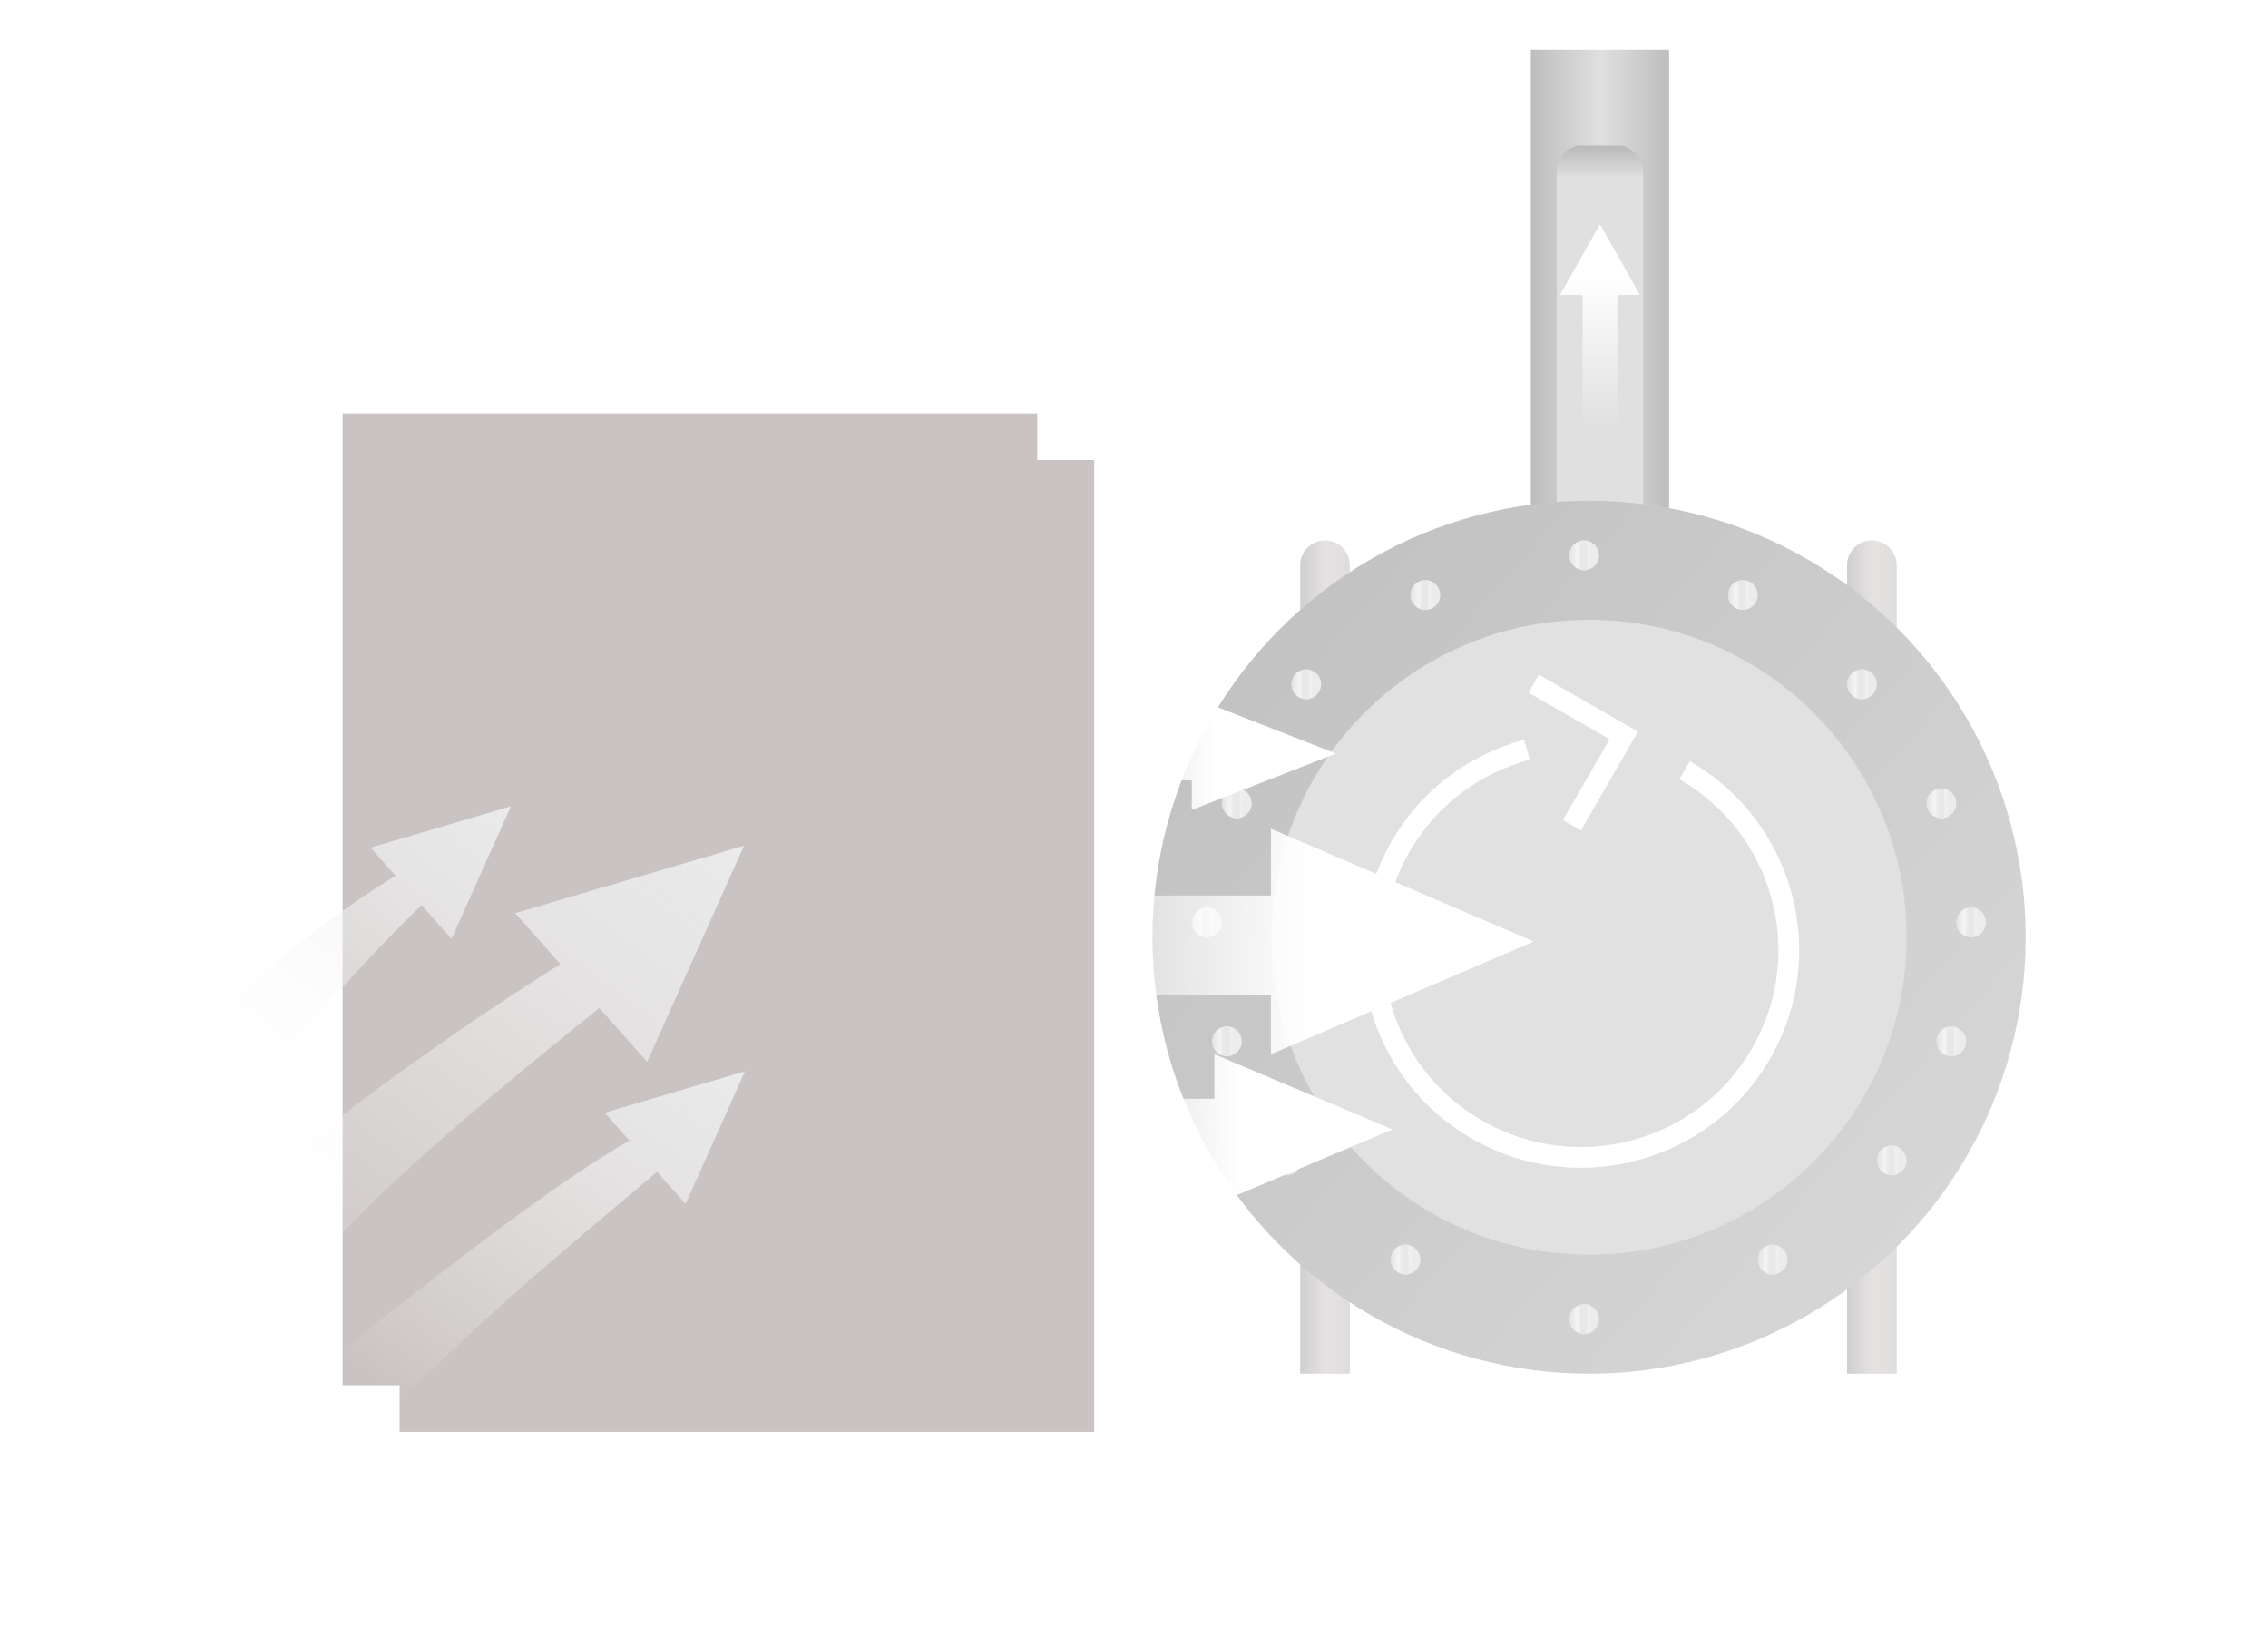 <svg width="365" height="265" viewBox="0 0 365 265" fill="none" xmlns="http://www.w3.org/2000/svg">
<rect width="22.25" height="75.846" transform="translate(246.366 8)" fill="url(#paint0_linear)"/>
<rect width="13.907" height="62.991" rx="4" transform="translate(250.538 23.426)" fill="url(#paint1_linear)"/>
<path fill-rule="evenodd" clip-rule="evenodd" d="M12.882 11.371L6.441 0L0 11.371H3.653V39.793H9.23V11.371H12.882Z" transform="translate(251.05 36.09)" fill="url(#paint2_linear)"/>
<path d="M0 3.992C0 1.787 1.787 0 3.992 0V0C6.197 0 7.985 1.787 7.985 3.992V134.066H0V3.992Z" transform="translate(297.255 86.949)" fill="url(#paint3_linear)"/>
<path d="M0 3.992C0 1.787 1.787 0 3.992 0V0C6.197 0 7.985 1.787 7.985 3.992V134.066H0V3.992Z" transform="translate(209.252 86.949)" fill="url(#paint4_linear)"/>
<ellipse cx="70.265" cy="70.225" rx="70.265" ry="70.225" transform="translate(185.47 80.566)" fill="url(#paint5_linear)"/>
<ellipse cx="2.394" cy="2.395" rx="2.394" ry="2.395" transform="translate(252.541 91.738) rotate(-90)" fill="url(#paint6_linear)"/>
<path d="M0 0V4.788" transform="translate(254.936 86.949)" stroke="#E8E8E8"/>
<ellipse cx="2.394" cy="2.395" rx="2.394" ry="2.395" transform="translate(278.091 98.129) rotate(-90)" fill="url(#paint7_linear)"/>
<path d="M0 0V4.788" transform="translate(280.486 93.34)" stroke="#E8E8E8"/>
<ellipse cx="2.394" cy="2.395" rx="2.394" ry="2.395" transform="translate(226.99 98.129) rotate(-90)" fill="url(#paint8_linear)"/>
<path d="M0 0V4.788" transform="translate(229.385 93.34)" stroke="#E8E8E8"/>
<ellipse cx="2.394" cy="2.395" rx="2.394" ry="2.395" transform="translate(314.821 150.793) rotate(-90)" fill="url(#paint9_linear)"/>
<path d="M0 0V4.788" transform="translate(317.216 146.004)" stroke="#E8E8E8"/>
<ellipse cx="2.394" cy="2.395" rx="2.394" ry="2.395" transform="translate(191.858 150.793) rotate(-90)" fill="url(#paint10_linear)"/>
<path d="M0 0V4.788" transform="translate(194.253 146.004)" stroke="#E8E8E8"/>
<ellipse cx="2.394" cy="2.395" rx="2.394" ry="2.395" transform="translate(195.052 169.941) rotate(-90)" fill="url(#paint11_linear)"/>
<path d="M0 0V4.788" transform="translate(197.447 165.152)" stroke="#E8E8E8"/>
<ellipse cx="2.394" cy="2.395" rx="2.394" ry="2.395" transform="translate(311.627 169.941) rotate(-90)" fill="url(#paint12_linear)"/>
<path d="M0 0V4.788" transform="translate(314.023 165.152)" stroke="#E8E8E8"/>
<ellipse cx="2.394" cy="2.395" rx="2.394" ry="2.395" transform="translate(302.046 189.094) rotate(-90)" fill="url(#paint13_linear)"/>
<path d="M0 0V4.788" transform="translate(304.441 184.305)" stroke="#E8E8E8"/>
<ellipse cx="2.394" cy="2.395" rx="2.394" ry="2.395" transform="translate(282.882 205.055) rotate(-90)" fill="url(#paint14_linear)"/>
<path d="M0 0V4.788" transform="translate(285.278 200.266)" stroke="#E8E8E8"/>
<ellipse cx="2.394" cy="2.395" rx="2.394" ry="2.395" transform="translate(252.541 214.629) rotate(-90)" fill="url(#paint15_linear)"/>
<path d="M0 0V4.788" transform="translate(254.936 209.84)" stroke="#E8E8E8"/>
<ellipse cx="2.394" cy="2.395" rx="2.394" ry="2.395" transform="translate(223.796 205.055) rotate(-90)" fill="url(#paint16_linear)"/>
<path d="M0 0V4.788" transform="translate(226.191 200.266)" stroke="#E8E8E8"/>
<ellipse cx="2.394" cy="2.395" rx="2.394" ry="2.395" transform="translate(204.633 189.094) rotate(-90)" fill="url(#paint17_linear)"/>
<path d="M0 0V4.788" transform="translate(207.029 184.305)" stroke="#E8E8E8"/>
<ellipse cx="2.394" cy="2.395" rx="2.394" ry="2.395" transform="translate(207.827 112.488) rotate(-90)" fill="url(#paint18_linear)"/>
<path d="M0 0V4.788" transform="translate(210.222 107.699)" stroke="#E8E8E8"/>
<ellipse cx="2.394" cy="2.395" rx="2.394" ry="2.395" transform="translate(297.255 112.488) rotate(-90)" fill="url(#paint19_linear)"/>
<path d="M0 0V4.788" transform="translate(299.65 107.699)" stroke="#E8E8E8"/>
<ellipse cx="2.394" cy="2.395" rx="2.394" ry="2.395" transform="translate(310.031 131.641) rotate(-90)" fill="url(#paint20_linear)"/>
<path d="M0 0V4.788" transform="translate(312.426 126.852)" stroke="#E8E8E8"/>
<ellipse cx="2.394" cy="2.395" rx="2.394" ry="2.395" transform="translate(196.648 131.641) rotate(-90)" fill="url(#paint21_linear)"/>
<path d="M0 0V4.788" transform="translate(199.044 126.852)" stroke="#E8E8E8"/>
<g filter="url(#filter0_d)">
<ellipse cx="51.102" cy="51.073" rx="51.102" ry="51.073" transform="translate(204.633 99.719)" fill="url(#paint22_radial)"/>
</g>
<path d="M35.052 70.249C30.32 70.249 25.73 69.32 21.407 67.488C17.233 65.719 13.485 63.186 10.266 59.961C7.048 56.736 4.521 52.98 2.755 48.797C0.927 44.466 0 39.865 0 35.124C0 30.383 0.927 25.783 2.755 21.452C4.52 17.269 7.047 13.513 10.266 10.288C13.485 7.062 17.233 4.53 21.407 2.761C25.729 0.929 30.319 0 35.051 0C39.795 0 44.393 0.929 48.715 2.761C52.707 4.453 56.455 6.978 59.855 10.267L57.537 12.674C54.389 9.629 51.078 7.395 47.414 5.842C43.506 4.185 39.346 3.345 35.051 3.345C30.768 3.345 26.616 4.185 22.707 5.842C18.931 7.442 15.54 9.734 12.626 12.653C9.713 15.572 7.427 18.971 5.829 22.755C4.176 26.672 3.338 30.833 3.338 35.124C3.338 39.416 4.176 43.577 5.83 47.494C7.427 51.278 9.714 54.676 12.627 57.596C15.54 60.515 18.931 62.806 22.707 64.407C26.616 66.064 30.769 66.904 35.052 66.904C39.334 66.904 43.488 66.064 47.396 64.407C51.175 62.806 54.568 60.514 57.48 57.596C60.398 54.671 62.687 51.272 64.282 47.493C65.942 43.561 66.784 39.305 66.784 35.123H70.122C70.122 39.932 69.191 44.449 67.356 48.797C65.593 52.973 63.065 56.73 59.84 59.961C56.623 63.185 52.874 65.717 48.697 67.487C44.375 69.32 39.784 70.249 35.052 70.249Z" transform="matrix(0.5 -0.866 0.867 0.498 206.433 165.711)" fill="white"/>
<path d="M18.359 18.398H0V15.053H15.021V0H18.359V18.398Z" transform="matrix(0.5 -0.866 0.867 0.498 238.478 124.449)" fill="white"/>
<path fill-rule="evenodd" clip-rule="evenodd" d="M98.703 36.285L141.004 18.145L98.703 0V10.746H0V26.77H98.703V36.285Z" transform="translate(105.836 133.336)" fill="url(#paint23_linear)"/>
<path fill-rule="evenodd" clip-rule="evenodd" d="M66.863 24.191L95.519 12.098L66.863 0V7.164H0V17.844H66.863V24.191Z" transform="translate(128.579 169.621)" fill="url(#paint24_linear)"/>
<path fill-rule="evenodd" clip-rule="evenodd" d="M54.127 18.145L77.325 9.074L54.127 0V5.379H0V13.391H54.127V18.145Z" transform="translate(137.675 112.16)" fill="url(#paint25_linear)"/>
<path fill-rule="evenodd" clip-rule="evenodd" d="M111.785 0H0V156.359H111.785V0ZM17.091 16.305C18.877 16.305 20.324 14.805 20.324 12.948C20.324 11.097 18.877 9.592 17.091 9.592C15.305 9.592 13.857 11.097 13.857 12.948C13.857 14.805 15.305 16.305 17.091 16.305ZM39.725 12.948C39.725 14.805 38.278 16.305 36.492 16.305C34.706 16.305 33.258 14.805 33.258 12.948C33.258 11.097 34.706 9.592 36.492 9.592C38.278 9.592 39.725 11.097 39.725 12.948ZM55.892 16.305C57.678 16.305 59.126 14.805 59.126 12.948C59.126 11.097 57.678 9.592 55.892 9.592C54.107 9.592 52.659 11.097 52.659 12.948C52.659 14.805 54.107 16.305 55.892 16.305ZM78.527 12.948C78.527 14.805 77.079 16.305 75.293 16.305C73.507 16.305 72.06 14.805 72.06 12.948C72.06 11.097 73.507 9.592 75.293 9.592C77.079 9.592 78.527 11.097 78.527 12.948ZM94.694 16.305C96.48 16.305 97.927 14.805 97.927 12.948C97.927 11.097 96.48 9.592 94.694 9.592C92.908 9.592 91.46 11.097 91.46 12.948C91.46 14.805 92.908 16.305 94.694 16.305ZM20.324 29.259C20.324 31.115 18.877 32.615 17.091 32.615C15.305 32.615 13.857 31.115 13.857 29.259C13.857 27.407 15.305 25.902 17.091 25.902C18.877 25.902 20.324 27.407 20.324 29.259ZM36.492 32.615C38.278 32.615 39.725 31.115 39.725 29.259C39.725 27.407 38.278 25.902 36.492 25.902C34.706 25.902 33.258 27.407 33.258 29.259C33.258 31.115 34.706 32.615 36.492 32.615ZM59.126 29.259C59.126 31.115 57.678 32.615 55.892 32.615C54.107 32.615 52.659 31.115 52.659 29.259C52.659 27.407 54.107 25.902 55.892 25.902C57.678 25.902 59.126 27.407 59.126 29.259ZM75.293 32.615C77.079 32.615 78.527 31.115 78.527 29.259C78.527 27.407 77.079 25.902 75.293 25.902C73.507 25.902 72.06 27.407 72.06 29.259C72.06 31.115 73.507 32.615 75.293 32.615ZM97.927 29.259C97.927 31.115 96.48 32.615 94.694 32.615C92.908 32.615 91.46 31.115 91.46 29.259C91.46 27.407 92.908 25.902 94.694 25.902C96.48 25.902 97.927 27.407 97.927 29.259ZM17.091 48.921C18.877 48.921 20.324 47.421 20.324 45.564C20.324 43.712 18.877 42.207 17.091 42.207C15.305 42.207 13.857 43.712 13.857 45.564C13.857 47.421 15.305 48.921 17.091 48.921ZM39.725 45.564C39.725 47.421 38.278 48.921 36.492 48.921C34.706 48.921 33.258 47.421 33.258 45.564C33.258 43.712 34.706 42.207 36.492 42.207C38.278 42.207 39.725 43.712 39.725 45.564ZM55.892 48.921C57.678 48.921 59.126 47.421 59.126 45.564C59.126 43.712 57.678 42.207 55.892 42.207C54.107 42.207 52.659 43.712 52.659 45.564C52.659 47.421 54.107 48.921 55.892 48.921ZM78.527 45.564C78.527 47.421 77.079 48.921 75.293 48.921C73.507 48.921 72.06 47.421 72.06 45.564C72.06 43.712 73.507 42.207 75.293 42.207C77.079 42.207 78.527 43.712 78.527 45.564ZM94.694 48.921C96.48 48.921 97.927 47.421 97.927 45.564C97.927 43.712 96.48 42.207 94.694 42.207C92.908 42.207 91.46 43.712 91.46 45.564C91.46 47.421 92.908 48.921 94.694 48.921ZM20.324 61.869C20.324 63.726 18.877 65.226 17.091 65.226C15.305 65.226 13.857 63.726 13.857 61.869C13.857 60.017 15.305 58.512 17.091 58.512C18.877 58.512 20.324 60.017 20.324 61.869ZM36.492 65.226C38.278 65.226 39.725 63.726 39.725 61.869C39.725 60.017 38.278 58.512 36.492 58.512C34.706 58.512 33.258 60.017 33.258 61.869C33.258 63.726 34.706 65.226 36.492 65.226ZM59.126 61.869C59.126 63.726 57.678 65.226 55.892 65.226C54.107 65.226 52.659 63.726 52.659 61.869C52.659 60.017 54.107 58.512 55.892 58.512C57.678 58.512 59.126 60.017 59.126 61.869ZM75.293 65.226C77.079 65.226 78.527 63.726 78.527 61.869C78.527 60.017 77.079 58.512 75.293 58.512C73.507 58.512 72.06 60.017 72.06 61.869C72.06 63.726 73.507 65.226 75.293 65.226ZM97.927 61.869C97.927 63.726 96.48 65.226 94.694 65.226C92.908 65.226 91.46 63.726 91.46 61.869C91.46 60.017 92.908 58.512 94.694 58.512C96.48 58.512 97.927 60.017 97.927 61.869ZM17.091 81.536C18.877 81.536 20.324 80.036 20.324 78.179C20.324 76.328 18.877 74.823 17.091 74.823C15.305 74.823 13.857 76.328 13.857 78.179C13.857 80.036 15.305 81.536 17.091 81.536ZM39.725 78.179C39.725 80.036 38.278 81.536 36.492 81.536C34.706 81.536 33.258 80.036 33.258 78.179C33.258 76.328 34.706 74.823 36.492 74.823C38.278 74.823 39.725 76.328 39.725 78.179ZM55.892 81.536C57.678 81.536 59.126 80.036 59.126 78.179C59.126 76.328 57.678 74.823 55.892 74.823C54.107 74.823 52.659 76.328 52.659 78.179C52.659 80.036 54.107 81.536 55.892 81.536ZM78.527 78.179C78.527 80.036 77.079 81.536 75.293 81.536C73.507 81.536 72.06 80.036 72.06 78.179C72.06 76.328 73.507 74.823 75.293 74.823C77.079 74.823 78.527 76.328 78.527 78.179ZM94.694 81.536C96.48 81.536 97.927 80.036 97.927 78.179C97.927 76.328 96.48 74.823 94.694 74.823C92.908 74.823 91.46 76.328 91.46 78.179C91.46 80.036 92.908 81.536 94.694 81.536ZM20.324 94.485C20.324 96.341 18.877 97.841 17.091 97.841C15.305 97.841 13.857 96.341 13.857 94.485C13.857 92.633 15.305 91.128 17.091 91.128C18.877 91.128 20.324 92.633 20.324 94.485ZM36.492 97.841C38.278 97.841 39.725 96.341 39.725 94.485C39.725 92.633 38.278 91.128 36.492 91.128C34.706 91.128 33.258 92.633 33.258 94.485C33.258 96.341 34.706 97.841 36.492 97.841ZM59.126 94.485C59.126 96.341 57.678 97.841 55.892 97.841C54.107 97.841 52.659 96.341 52.659 94.485C52.659 92.633 54.107 91.128 55.892 91.128C57.678 91.128 59.126 92.633 59.126 94.485ZM75.293 97.841C77.079 97.841 78.527 96.341 78.527 94.485C78.527 92.633 77.079 91.128 75.293 91.128C73.507 91.128 72.06 92.633 72.06 94.485C72.06 96.341 73.507 97.841 75.293 97.841ZM97.927 94.485C97.927 96.341 96.48 97.841 94.694 97.841C92.908 97.841 91.46 96.341 91.46 94.485C91.46 92.633 92.908 91.128 94.694 91.128C96.48 91.128 97.927 92.633 97.927 94.485ZM17.091 114.152C18.877 114.152 20.324 112.652 20.324 110.795C20.324 108.943 18.877 107.438 17.091 107.438C15.305 107.438 13.857 108.943 13.857 110.795C13.857 112.652 15.305 114.152 17.091 114.152ZM39.725 110.795C39.725 112.652 38.278 114.152 36.492 114.152C34.706 114.152 33.258 112.652 33.258 110.795C33.258 108.943 34.706 107.438 36.492 107.438C38.278 107.438 39.725 108.943 39.725 110.795ZM55.892 114.152C57.678 114.152 59.126 112.652 59.126 110.795C59.126 108.943 57.678 107.438 55.892 107.438C54.107 107.438 52.659 108.943 52.659 110.795C52.659 112.652 54.107 114.152 55.892 114.152ZM78.527 110.795C78.527 112.652 77.079 114.152 75.293 114.152C73.507 114.152 72.06 112.652 72.06 110.795C72.06 108.943 73.507 107.438 75.293 107.438C77.079 107.438 78.527 108.943 78.527 110.795ZM94.694 114.152C96.48 114.152 97.927 112.652 97.927 110.795C97.927 108.943 96.48 107.438 94.694 107.438C92.908 107.438 91.46 108.943 91.46 110.795C91.46 112.652 92.908 114.152 94.694 114.152ZM20.324 127.1C20.324 128.957 18.877 130.457 17.091 130.457C15.305 130.457 13.857 128.957 13.857 127.1C13.857 125.248 15.305 123.743 17.091 123.743C18.877 123.743 20.324 125.248 20.324 127.1ZM36.492 130.457C38.278 130.457 39.725 128.957 39.725 127.1C39.725 125.248 38.278 123.743 36.492 123.743C34.706 123.743 33.258 125.248 33.258 127.1C33.258 128.957 34.706 130.457 36.492 130.457ZM59.126 127.1C59.126 128.957 57.678 130.457 55.892 130.457C54.107 130.457 52.659 128.957 52.659 127.1C52.659 125.248 54.107 123.743 55.892 123.743C57.678 123.743 59.126 125.248 59.126 127.1ZM75.293 130.457C77.079 130.457 78.527 128.957 78.527 127.1C78.527 125.248 77.079 123.743 75.293 123.743C73.507 123.743 72.06 125.248 72.06 127.1C72.06 128.957 73.507 130.457 75.293 130.457ZM97.927 127.1C97.927 128.957 96.48 130.457 94.694 130.457C92.908 130.457 91.46 128.957 91.46 127.1C91.46 125.248 92.908 123.743 94.694 123.743C96.48 123.743 97.927 125.248 97.927 127.1ZM17.091 146.767C18.877 146.767 20.324 145.267 20.324 143.41C20.324 141.558 18.877 140.054 17.091 140.054C15.305 140.054 13.857 141.558 13.857 143.41C13.857 145.267 15.305 146.767 17.091 146.767ZM39.725 143.41C39.725 145.267 38.278 146.767 36.492 146.767C34.706 146.767 33.258 145.267 33.258 143.41C33.258 141.558 34.706 140.054 36.492 140.054C38.278 140.054 39.725 141.558 39.725 143.41ZM55.892 146.767C57.678 146.767 59.126 145.267 59.126 143.41C59.126 141.558 57.678 140.054 55.892 140.054C54.107 140.054 52.659 141.558 52.659 143.41C52.659 145.267 54.107 146.767 55.892 146.767ZM78.527 143.41C78.527 145.267 77.079 146.767 75.293 146.767C73.507 146.767 72.06 145.267 72.06 143.41C72.06 141.558 73.507 140.054 75.293 140.054C77.079 140.054 78.527 141.558 78.527 143.41ZM94.694 146.767C96.48 146.767 97.927 145.267 97.927 143.41C97.927 141.558 96.48 140.054 94.694 140.054C92.908 140.054 91.46 141.558 91.46 143.41C91.46 145.267 92.908 146.767 94.694 146.767Z" transform="translate(64.316 74.023)" fill="#CAC3C3"/>
<g filter="url(#filter1_d)">
<path fill-rule="evenodd" clip-rule="evenodd" d="M111.785 0H0V156.359H111.785V0ZM17.091 16.305C18.877 16.305 20.324 14.805 20.324 12.948C20.324 11.097 18.877 9.592 17.091 9.592C15.305 9.592 13.857 11.097 13.857 12.948C13.857 14.805 15.305 16.305 17.091 16.305ZM39.725 12.948C39.725 14.805 38.278 16.305 36.492 16.305C34.706 16.305 33.258 14.805 33.258 12.948C33.258 11.097 34.706 9.592 36.492 9.592C38.278 9.592 39.725 11.097 39.725 12.948ZM55.892 16.305C57.678 16.305 59.126 14.805 59.126 12.948C59.126 11.097 57.678 9.592 55.892 9.592C54.107 9.592 52.659 11.097 52.659 12.948C52.659 14.805 54.107 16.305 55.892 16.305ZM78.527 12.948C78.527 14.805 77.079 16.305 75.293 16.305C73.507 16.305 72.06 14.805 72.06 12.948C72.06 11.097 73.507 9.592 75.293 9.592C77.079 9.592 78.527 11.097 78.527 12.948ZM94.694 16.305C96.48 16.305 97.927 14.805 97.927 12.948C97.927 11.097 96.48 9.592 94.694 9.592C92.908 9.592 91.46 11.097 91.46 12.948C91.46 14.805 92.908 16.305 94.694 16.305ZM20.324 29.259C20.324 31.115 18.877 32.615 17.091 32.615C15.305 32.615 13.857 31.115 13.857 29.259C13.857 27.407 15.305 25.902 17.091 25.902C18.877 25.902 20.324 27.407 20.324 29.259ZM36.492 32.615C38.278 32.615 39.725 31.115 39.725 29.259C39.725 27.407 38.278 25.902 36.492 25.902C34.706 25.902 33.258 27.407 33.258 29.259C33.258 31.115 34.706 32.615 36.492 32.615ZM59.126 29.259C59.126 31.115 57.678 32.615 55.892 32.615C54.107 32.615 52.659 31.115 52.659 29.259C52.659 27.407 54.107 25.902 55.892 25.902C57.678 25.902 59.126 27.407 59.126 29.259ZM75.293 32.615C77.079 32.615 78.527 31.115 78.527 29.259C78.527 27.407 77.079 25.902 75.293 25.902C73.507 25.902 72.06 27.407 72.06 29.259C72.06 31.115 73.507 32.615 75.293 32.615ZM97.927 29.259C97.927 31.115 96.48 32.615 94.694 32.615C92.908 32.615 91.46 31.115 91.46 29.259C91.46 27.407 92.908 25.902 94.694 25.902C96.48 25.902 97.927 27.407 97.927 29.259ZM17.091 48.921C18.877 48.921 20.324 47.421 20.324 45.564C20.324 43.712 18.877 42.207 17.091 42.207C15.305 42.207 13.857 43.712 13.857 45.564C13.857 47.421 15.305 48.921 17.091 48.921ZM39.725 45.564C39.725 47.421 38.278 48.921 36.492 48.921C34.706 48.921 33.258 47.421 33.258 45.564C33.258 43.712 34.706 42.207 36.492 42.207C38.278 42.207 39.725 43.712 39.725 45.564ZM55.892 48.921C57.678 48.921 59.126 47.421 59.126 45.564C59.126 43.712 57.678 42.207 55.892 42.207C54.107 42.207 52.659 43.712 52.659 45.564C52.659 47.421 54.107 48.921 55.892 48.921ZM78.527 45.564C78.527 47.421 77.079 48.921 75.293 48.921C73.507 48.921 72.06 47.421 72.06 45.564C72.06 43.712 73.507 42.207 75.293 42.207C77.079 42.207 78.527 43.712 78.527 45.564ZM94.694 48.921C96.48 48.921 97.927 47.421 97.927 45.564C97.927 43.712 96.48 42.207 94.694 42.207C92.908 42.207 91.46 43.712 91.46 45.564C91.46 47.421 92.908 48.921 94.694 48.921ZM20.324 61.869C20.324 63.726 18.877 65.226 17.091 65.226C15.305 65.226 13.857 63.726 13.857 61.869C13.857 60.017 15.305 58.512 17.091 58.512C18.877 58.512 20.324 60.017 20.324 61.869ZM36.492 65.226C38.278 65.226 39.725 63.726 39.725 61.869C39.725 60.017 38.278 58.512 36.492 58.512C34.706 58.512 33.258 60.017 33.258 61.869C33.258 63.726 34.706 65.226 36.492 65.226ZM59.126 61.869C59.126 63.726 57.678 65.226 55.892 65.226C54.107 65.226 52.659 63.726 52.659 61.869C52.659 60.017 54.107 58.512 55.892 58.512C57.678 58.512 59.126 60.017 59.126 61.869ZM75.293 65.226C77.079 65.226 78.527 63.726 78.527 61.869C78.527 60.017 77.079 58.512 75.293 58.512C73.507 58.512 72.06 60.017 72.06 61.869C72.06 63.726 73.507 65.226 75.293 65.226ZM97.927 61.869C97.927 63.726 96.48 65.226 94.694 65.226C92.908 65.226 91.46 63.726 91.46 61.869C91.46 60.017 92.908 58.512 94.694 58.512C96.48 58.512 97.927 60.017 97.927 61.869ZM17.091 81.536C18.877 81.536 20.324 80.036 20.324 78.179C20.324 76.328 18.877 74.823 17.091 74.823C15.305 74.823 13.857 76.328 13.857 78.179C13.857 80.036 15.305 81.536 17.091 81.536ZM39.725 78.179C39.725 80.036 38.278 81.536 36.492 81.536C34.706 81.536 33.258 80.036 33.258 78.179C33.258 76.328 34.706 74.823 36.492 74.823C38.278 74.823 39.725 76.328 39.725 78.179ZM55.892 81.536C57.678 81.536 59.126 80.036 59.126 78.179C59.126 76.328 57.678 74.823 55.892 74.823C54.107 74.823 52.659 76.328 52.659 78.179C52.659 80.036 54.107 81.536 55.892 81.536ZM78.527 78.179C78.527 80.036 77.079 81.536 75.293 81.536C73.507 81.536 72.06 80.036 72.06 78.179C72.06 76.328 73.507 74.823 75.293 74.823C77.079 74.823 78.527 76.328 78.527 78.179ZM94.694 81.536C96.48 81.536 97.927 80.036 97.927 78.179C97.927 76.328 96.48 74.823 94.694 74.823C92.908 74.823 91.46 76.328 91.46 78.179C91.46 80.036 92.908 81.536 94.694 81.536ZM20.324 94.485C20.324 96.341 18.877 97.841 17.091 97.841C15.305 97.841 13.857 96.341 13.857 94.485C13.857 92.633 15.305 91.128 17.091 91.128C18.877 91.128 20.324 92.633 20.324 94.485ZM36.492 97.841C38.278 97.841 39.725 96.341 39.725 94.485C39.725 92.633 38.278 91.128 36.492 91.128C34.706 91.128 33.258 92.633 33.258 94.485C33.258 96.341 34.706 97.841 36.492 97.841ZM59.126 94.485C59.126 96.341 57.678 97.841 55.892 97.841C54.107 97.841 52.659 96.341 52.659 94.485C52.659 92.633 54.107 91.128 55.892 91.128C57.678 91.128 59.126 92.633 59.126 94.485ZM75.293 97.841C77.079 97.841 78.527 96.341 78.527 94.485C78.527 92.633 77.079 91.128 75.293 91.128C73.507 91.128 72.06 92.633 72.06 94.485C72.06 96.341 73.507 97.841 75.293 97.841ZM97.927 94.485C97.927 96.341 96.48 97.841 94.694 97.841C92.908 97.841 91.46 96.341 91.46 94.485C91.46 92.633 92.908 91.128 94.694 91.128C96.48 91.128 97.927 92.633 97.927 94.485ZM17.091 114.152C18.877 114.152 20.324 112.652 20.324 110.795C20.324 108.943 18.877 107.438 17.091 107.438C15.305 107.438 13.857 108.943 13.857 110.795C13.857 112.652 15.305 114.152 17.091 114.152ZM39.725 110.795C39.725 112.652 38.278 114.152 36.492 114.152C34.706 114.152 33.258 112.652 33.258 110.795C33.258 108.943 34.706 107.438 36.492 107.438C38.278 107.438 39.725 108.943 39.725 110.795ZM55.892 114.152C57.678 114.152 59.126 112.652 59.126 110.795C59.126 108.943 57.678 107.438 55.892 107.438C54.107 107.438 52.659 108.943 52.659 110.795C52.659 112.652 54.107 114.152 55.892 114.152ZM78.527 110.795C78.527 112.652 77.079 114.152 75.293 114.152C73.507 114.152 72.06 112.652 72.06 110.795C72.06 108.943 73.507 107.438 75.293 107.438C77.079 107.438 78.527 108.943 78.527 110.795ZM94.694 114.152C96.48 114.152 97.927 112.652 97.927 110.795C97.927 108.943 96.48 107.438 94.694 107.438C92.908 107.438 91.46 108.943 91.46 110.795C91.46 112.652 92.908 114.152 94.694 114.152ZM20.324 127.1C20.324 128.957 18.877 130.457 17.091 130.457C15.305 130.457 13.857 128.957 13.857 127.1C13.857 125.248 15.305 123.743 17.091 123.743C18.877 123.743 20.324 125.248 20.324 127.1ZM36.492 130.457C38.278 130.457 39.725 128.957 39.725 127.1C39.725 125.248 38.278 123.743 36.492 123.743C34.706 123.743 33.258 125.248 33.258 127.1C33.258 128.957 34.706 130.457 36.492 130.457ZM59.126 127.1C59.126 128.957 57.678 130.457 55.892 130.457C54.107 130.457 52.659 128.957 52.659 127.1C52.659 125.248 54.107 123.743 55.892 123.743C57.678 123.743 59.126 125.248 59.126 127.1ZM75.293 130.457C77.079 130.457 78.527 128.957 78.527 127.1C78.527 125.248 77.079 123.743 75.293 123.743C73.507 123.743 72.06 125.248 72.06 127.1C72.06 128.957 73.507 130.457 75.293 130.457ZM97.927 127.1C97.927 128.957 96.48 130.457 94.694 130.457C92.908 130.457 91.46 128.957 91.46 127.1C91.46 125.248 92.908 123.743 94.694 123.743C96.48 123.743 97.927 125.248 97.927 127.1ZM17.091 146.767C18.877 146.767 20.324 145.267 20.324 143.41C20.324 141.558 18.877 140.054 17.091 140.054C15.305 140.054 13.857 141.558 13.857 143.41C13.857 145.267 15.305 146.767 17.091 146.767ZM39.725 143.41C39.725 145.267 38.278 146.767 36.492 146.767C34.706 146.767 33.258 145.267 33.258 143.41C33.258 141.558 34.706 140.054 36.492 140.054C38.278 140.054 39.725 141.558 39.725 143.41ZM55.892 146.767C57.678 146.767 59.126 145.267 59.126 143.41C59.126 141.558 57.678 140.054 55.892 140.054C54.107 140.054 52.659 141.558 52.659 143.41C52.659 145.267 54.107 146.767 55.892 146.767ZM78.527 143.41C78.527 145.267 77.079 146.767 75.293 146.767C73.507 146.767 72.06 145.267 72.06 143.41C72.06 141.558 73.507 140.054 75.293 140.054C77.079 140.054 78.527 141.558 78.527 143.41ZM94.694 146.767C96.48 146.767 97.927 145.267 97.927 143.41C97.927 141.558 96.48 140.054 94.694 140.054C92.908 140.054 91.46 141.558 91.46 143.41C91.46 145.267 92.908 146.767 94.694 146.767Z" transform="translate(53.138 66.523)" fill="#CAC3C3"/>
</g>
<path fill-rule="evenodd" clip-rule="evenodd" d="M95.143 34.777L110.741 0L73.918 10.848L81.193 19.051C64.222 29.637 33.079 50.918 0 82.762L30.67 87.867C33.238 70.926 55.631 51.73 87.456 26.109L95.143 34.777Z" transform="translate(9 136.07)" fill="url(#paint26_linear)"/>
<path fill-rule="evenodd" clip-rule="evenodd" d="M60.515 21.344L70.075 0L47.506 6.66L51.5 11.168C27.895 25.598 0 54.422 0 54.422L18.798 57.555C18.798 57.555 39.467 31.523 55.692 15.898L60.515 21.344Z" transform="translate(12.15 129.723)" fill="url(#paint27_linear)"/>
<path fill-rule="evenodd" clip-rule="evenodd" d="M73.587 21.344L83.147 0L60.578 6.66L64.556 11.152C51.536 18.516 30.076 35.367 0 59.492L18.798 62.625C32.491 46.871 50.858 31.434 63.732 20.617C65.618 19.031 67.386 17.547 69.005 16.172L73.587 21.344Z" transform="translate(36.742 172.367)" fill="url(#paint28_linear)"/>
<defs>
<filter id="filter0_d" x="196.633" y="91.719" width="118.203" height="118.146" filterUnits="userSpaceOnUse" color-interpolation-filters="sRGB">
<feFlood flood-opacity="0" result="BackgroundImageFix"/>
<feColorMatrix in="SourceAlpha" type="matrix" values="0 0 0 0 0 0 0 0 0 0 0 0 0 0 0 0 0 0 255 0"/>
<feOffset/>
<feGaussianBlur stdDeviation="4"/>
<feColorMatrix type="matrix" values="0 0 0 0 0 0 0 0 0 0 0 0 0 0 0 0 0 0 0.15 0"/>
<feBlend mode="normal" in2="BackgroundImageFix" result="effect1_dropShadow"/>
<feBlend mode="normal" in="SourceGraphic" in2="effect1_dropShadow" result="shape"/>
</filter>
<filter id="filter1_d" x="51.138" y="62.523" width="119.785" height="164.359" filterUnits="userSpaceOnUse" color-interpolation-filters="sRGB">
<feFlood flood-opacity="0" result="BackgroundImageFix"/>
<feColorMatrix in="SourceAlpha" type="matrix" values="0 0 0 0 0 0 0 0 0 0 0 0 0 0 0 0 0 0 255 0"/>
<feOffset dx="2"/>
<feGaussianBlur stdDeviation="2"/>
<feColorMatrix type="matrix" values="0 0 0 0 0 0 0 0 0 0 0 0 0 0 0 0 0 0 0.25 0"/>
<feBlend mode="normal" in2="BackgroundImageFix" result="effect1_dropShadow"/>
<feBlend mode="normal" in="SourceGraphic" in2="effect1_dropShadow" result="shape"/>
</filter>
<linearGradient id="paint0_linear" x2="1" gradientUnits="userSpaceOnUse" gradientTransform="translate(22.25 45.211) scale(22.25 5.578) rotate(-180)">
<stop stop-color="#BDBDBD"/>
<stop offset="0.496" stop-color="#E0E0E0"/>
<stop offset="1" stop-color="#BDBDBD"/>
</linearGradient>
<linearGradient id="paint1_linear" x2="1" gradientUnits="userSpaceOnUse" gradientTransform="translate(13.907) scale(13.907 62.991) rotate(90)">
<stop stop-color="#B9B9B9"/>
<stop offset="0.083" stop-color="#E0E0E0"/>
<stop offset="1" stop-color="#E0E0E0"/>
</linearGradient>
<linearGradient id="paint2_linear" x2="1" gradientUnits="userSpaceOnUse" gradientTransform="translate(11.808) scale(10.735 33.161) rotate(90)">
<stop offset="0.254" stop-color="white"/>
<stop offset="1" stop-color="white" stop-opacity="0"/>
</linearGradient>
<linearGradient id="paint3_linear" x2="1" gradientUnits="userSpaceOnUse" gradientTransform="translate(-0.442 106.314) scale(10.27 0.606)">
<stop stop-color="#CDCDCD"/>
<stop offset="0.448" stop-color="#E6E2E2"/>
<stop offset="1" stop-color="#DADADA"/>
</linearGradient>
<linearGradient id="paint4_linear" x2="1" gradientUnits="userSpaceOnUse" gradientTransform="translate(-0.442 106.314) scale(10.27 0.606)">
<stop stop-color="#CDCDCD"/>
<stop offset="0.448" stop-color="#E6E2E2"/>
<stop offset="1" stop-color="#DADADA"/>
</linearGradient>
<linearGradient id="paint5_linear" x2="1" gradientUnits="userSpaceOnUse" gradientTransform="matrix(120.531 104.948 -105.007 119.574 81.15 -42.586)">
<stop stop-color="#C3C3C3"/>
<stop offset="1" stop-color="#D9D9D9"/>
</linearGradient>
<linearGradient id="paint6_linear" x2="1" gradientUnits="userSpaceOnUse" gradientTransform="translate(4.788) scale(4.788 4.791) rotate(90)">
<stop stop-color="#E3E3E3"/>
<stop offset="0.276" stop-color="#F4F4F4"/>
<stop offset="0.403" stop-color="#E8E8E8"/>
<stop offset="0.597" stop-color="#F1F1F1"/>
<stop offset="0.746" stop-color="#EDECEC"/>
</linearGradient>
<linearGradient id="paint7_linear" x2="1" gradientUnits="userSpaceOnUse" gradientTransform="translate(4.788) scale(4.788 4.791) rotate(90)">
<stop stop-color="#E3E3E3"/>
<stop offset="0.276" stop-color="#F4F4F4"/>
<stop offset="0.403" stop-color="#E8E8E8"/>
<stop offset="0.597" stop-color="#F1F1F1"/>
<stop offset="0.746" stop-color="#EDECEC"/>
</linearGradient>
<linearGradient id="paint8_linear" x2="1" gradientUnits="userSpaceOnUse" gradientTransform="translate(4.788) scale(4.788 4.791) rotate(90)">
<stop stop-color="#E3E3E3"/>
<stop offset="0.276" stop-color="#F4F4F4"/>
<stop offset="0.403" stop-color="#E8E8E8"/>
<stop offset="0.597" stop-color="#F1F1F1"/>
<stop offset="0.746" stop-color="#EDECEC"/>
</linearGradient>
<linearGradient id="paint9_linear" x2="1" gradientUnits="userSpaceOnUse" gradientTransform="translate(4.788) scale(4.788 4.791) rotate(90)">
<stop stop-color="#E3E3E3"/>
<stop offset="0.276" stop-color="#F4F4F4"/>
<stop offset="0.403" stop-color="#E8E8E8"/>
<stop offset="0.597" stop-color="#F1F1F1"/>
<stop offset="0.746" stop-color="#EDECEC"/>
</linearGradient>
<linearGradient id="paint10_linear" x2="1" gradientUnits="userSpaceOnUse" gradientTransform="translate(4.788) scale(4.788 4.791) rotate(90)">
<stop stop-color="#E3E3E3"/>
<stop offset="0.276" stop-color="#F4F4F4"/>
<stop offset="0.403" stop-color="#E8E8E8"/>
<stop offset="0.597" stop-color="#F1F1F1"/>
<stop offset="0.746" stop-color="#EDECEC"/>
</linearGradient>
<linearGradient id="paint11_linear" x2="1" gradientUnits="userSpaceOnUse" gradientTransform="translate(4.788) scale(4.788 4.791) rotate(90)">
<stop stop-color="#E3E3E3"/>
<stop offset="0.276" stop-color="#F4F4F4"/>
<stop offset="0.403" stop-color="#E8E8E8"/>
<stop offset="0.597" stop-color="#F1F1F1"/>
<stop offset="0.746" stop-color="#EDECEC"/>
</linearGradient>
<linearGradient id="paint12_linear" x2="1" gradientUnits="userSpaceOnUse" gradientTransform="translate(4.788) scale(4.788 4.791) rotate(90)">
<stop stop-color="#E3E3E3"/>
<stop offset="0.276" stop-color="#F4F4F4"/>
<stop offset="0.403" stop-color="#E8E8E8"/>
<stop offset="0.597" stop-color="#F1F1F1"/>
<stop offset="0.746" stop-color="#EDECEC"/>
</linearGradient>
<linearGradient id="paint13_linear" x2="1" gradientUnits="userSpaceOnUse" gradientTransform="translate(4.788) scale(4.788 4.791) rotate(90)">
<stop stop-color="#E3E3E3"/>
<stop offset="0.276" stop-color="#F4F4F4"/>
<stop offset="0.403" stop-color="#E8E8E8"/>
<stop offset="0.597" stop-color="#F1F1F1"/>
<stop offset="0.746" stop-color="#EDECEC"/>
</linearGradient>
<linearGradient id="paint14_linear" x2="1" gradientUnits="userSpaceOnUse" gradientTransform="translate(4.788) scale(4.788 4.791) rotate(90)">
<stop stop-color="#E3E3E3"/>
<stop offset="0.276" stop-color="#F4F4F4"/>
<stop offset="0.403" stop-color="#E8E8E8"/>
<stop offset="0.597" stop-color="#F1F1F1"/>
<stop offset="0.746" stop-color="#EDECEC"/>
</linearGradient>
<linearGradient id="paint15_linear" x2="1" gradientUnits="userSpaceOnUse" gradientTransform="translate(4.788) scale(4.788 4.791) rotate(90)">
<stop stop-color="#E3E3E3"/>
<stop offset="0.276" stop-color="#F4F4F4"/>
<stop offset="0.403" stop-color="#E8E8E8"/>
<stop offset="0.597" stop-color="#F1F1F1"/>
<stop offset="0.746" stop-color="#EDECEC"/>
</linearGradient>
<linearGradient id="paint16_linear" x2="1" gradientUnits="userSpaceOnUse" gradientTransform="translate(4.788) scale(4.788 4.791) rotate(90)">
<stop stop-color="#E3E3E3"/>
<stop offset="0.276" stop-color="#F4F4F4"/>
<stop offset="0.403" stop-color="#E8E8E8"/>
<stop offset="0.597" stop-color="#F1F1F1"/>
<stop offset="0.746" stop-color="#EDECEC"/>
</linearGradient>
<linearGradient id="paint17_linear" x2="1" gradientUnits="userSpaceOnUse" gradientTransform="translate(4.788) scale(4.788 4.791) rotate(90)">
<stop stop-color="#E3E3E3"/>
<stop offset="0.276" stop-color="#F4F4F4"/>
<stop offset="0.403" stop-color="#E8E8E8"/>
<stop offset="0.597" stop-color="#F1F1F1"/>
<stop offset="0.746" stop-color="#EDECEC"/>
</linearGradient>
<linearGradient id="paint18_linear" x2="1" gradientUnits="userSpaceOnUse" gradientTransform="translate(4.788) scale(4.788 4.791) rotate(90)">
<stop stop-color="#E3E3E3"/>
<stop offset="0.276" stop-color="#F4F4F4"/>
<stop offset="0.403" stop-color="#E8E8E8"/>
<stop offset="0.597" stop-color="#F1F1F1"/>
<stop offset="0.746" stop-color="#EDECEC"/>
</linearGradient>
<linearGradient id="paint19_linear" x2="1" gradientUnits="userSpaceOnUse" gradientTransform="translate(4.788) scale(4.788 4.791) rotate(90)">
<stop stop-color="#E3E3E3"/>
<stop offset="0.276" stop-color="#F4F4F4"/>
<stop offset="0.403" stop-color="#E8E8E8"/>
<stop offset="0.597" stop-color="#F1F1F1"/>
<stop offset="0.746" stop-color="#EDECEC"/>
</linearGradient>
<linearGradient id="paint20_linear" x2="1" gradientUnits="userSpaceOnUse" gradientTransform="translate(4.788) scale(4.788 4.791) rotate(90)">
<stop stop-color="#E3E3E3"/>
<stop offset="0.276" stop-color="#F4F4F4"/>
<stop offset="0.403" stop-color="#E8E8E8"/>
<stop offset="0.597" stop-color="#F1F1F1"/>
<stop offset="0.746" stop-color="#EDECEC"/>
</linearGradient>
<linearGradient id="paint21_linear" x2="1" gradientUnits="userSpaceOnUse" gradientTransform="translate(4.788) scale(4.788 4.791) rotate(90)">
<stop stop-color="#E3E3E3"/>
<stop offset="0.276" stop-color="#F4F4F4"/>
<stop offset="0.403" stop-color="#E8E8E8"/>
<stop offset="0.597" stop-color="#F1F1F1"/>
<stop offset="0.746" stop-color="#EDECEC"/>
</linearGradient>
<radialGradient id="paint22_radial" cx="0.5" cy="0.5" r="0.5" gradientUnits="userSpaceOnUse" gradientTransform="translate(102.203) scale(102.203 102.146) rotate(90)">
<stop stop-color="#E1E1E1"/>
<stop offset="1" stop-color="#E1E1E1"/>
</radialGradient>
<linearGradient id="paint23_linear" x2="1" gradientUnits="userSpaceOnUse" gradientTransform="matrix(-128.742 1.848 -7.183 -505.34 120.686 268.964)">
<stop offset="0.088" stop-color="white"/>
<stop offset="0.505" stop-color="white" stop-opacity="0"/>
</linearGradient>
<linearGradient id="paint24_linear" x2="1" gradientUnits="userSpaceOnUse" gradientTransform="matrix(-87.213 1.232 -4.866 -336.912 81.755 179.319)">
<stop offset="0.088" stop-color="white"/>
<stop offset="0.505" stop-color="white" stop-opacity="0"/>
</linearGradient>
<linearGradient id="paint25_linear" x2="1" gradientUnits="userSpaceOnUse" gradientTransform="matrix(-70.601 0.924 -3.939 -252.697 66.183 134.497)">
<stop offset="0.088" stop-color="white"/>
<stop offset="0.505" stop-color="white" stop-opacity="0"/>
</linearGradient>
<linearGradient id="paint26_linear" x2="1" gradientUnits="userSpaceOnUse" gradientTransform="matrix(-99.11 79.741 -100.5 -73.554 161.074 38.178)">
<stop stop-color="#EAEAEA"/>
<stop offset="0.826" stop-color="white" stop-opacity="0"/>
</linearGradient>
<linearGradient id="paint27_linear" x2="1" gradientUnits="userSpaceOnUse" gradientTransform="matrix(-62.716 52.232 -63.595 -48.179 101.925 25.007)">
<stop stop-color="#EAEAEA"/>
<stop offset="0.826" stop-color="white" stop-opacity="0"/>
</linearGradient>
<linearGradient id="paint28_linear" x2="1" gradientUnits="userSpaceOnUse" gradientTransform="matrix(-74.993 56.888 -76.045 -52.473 121.232 27.236)">
<stop stop-color="#EAEAEA"/>
<stop offset="0.826" stop-color="white" stop-opacity="0"/>
</linearGradient>
</defs>
</svg>
